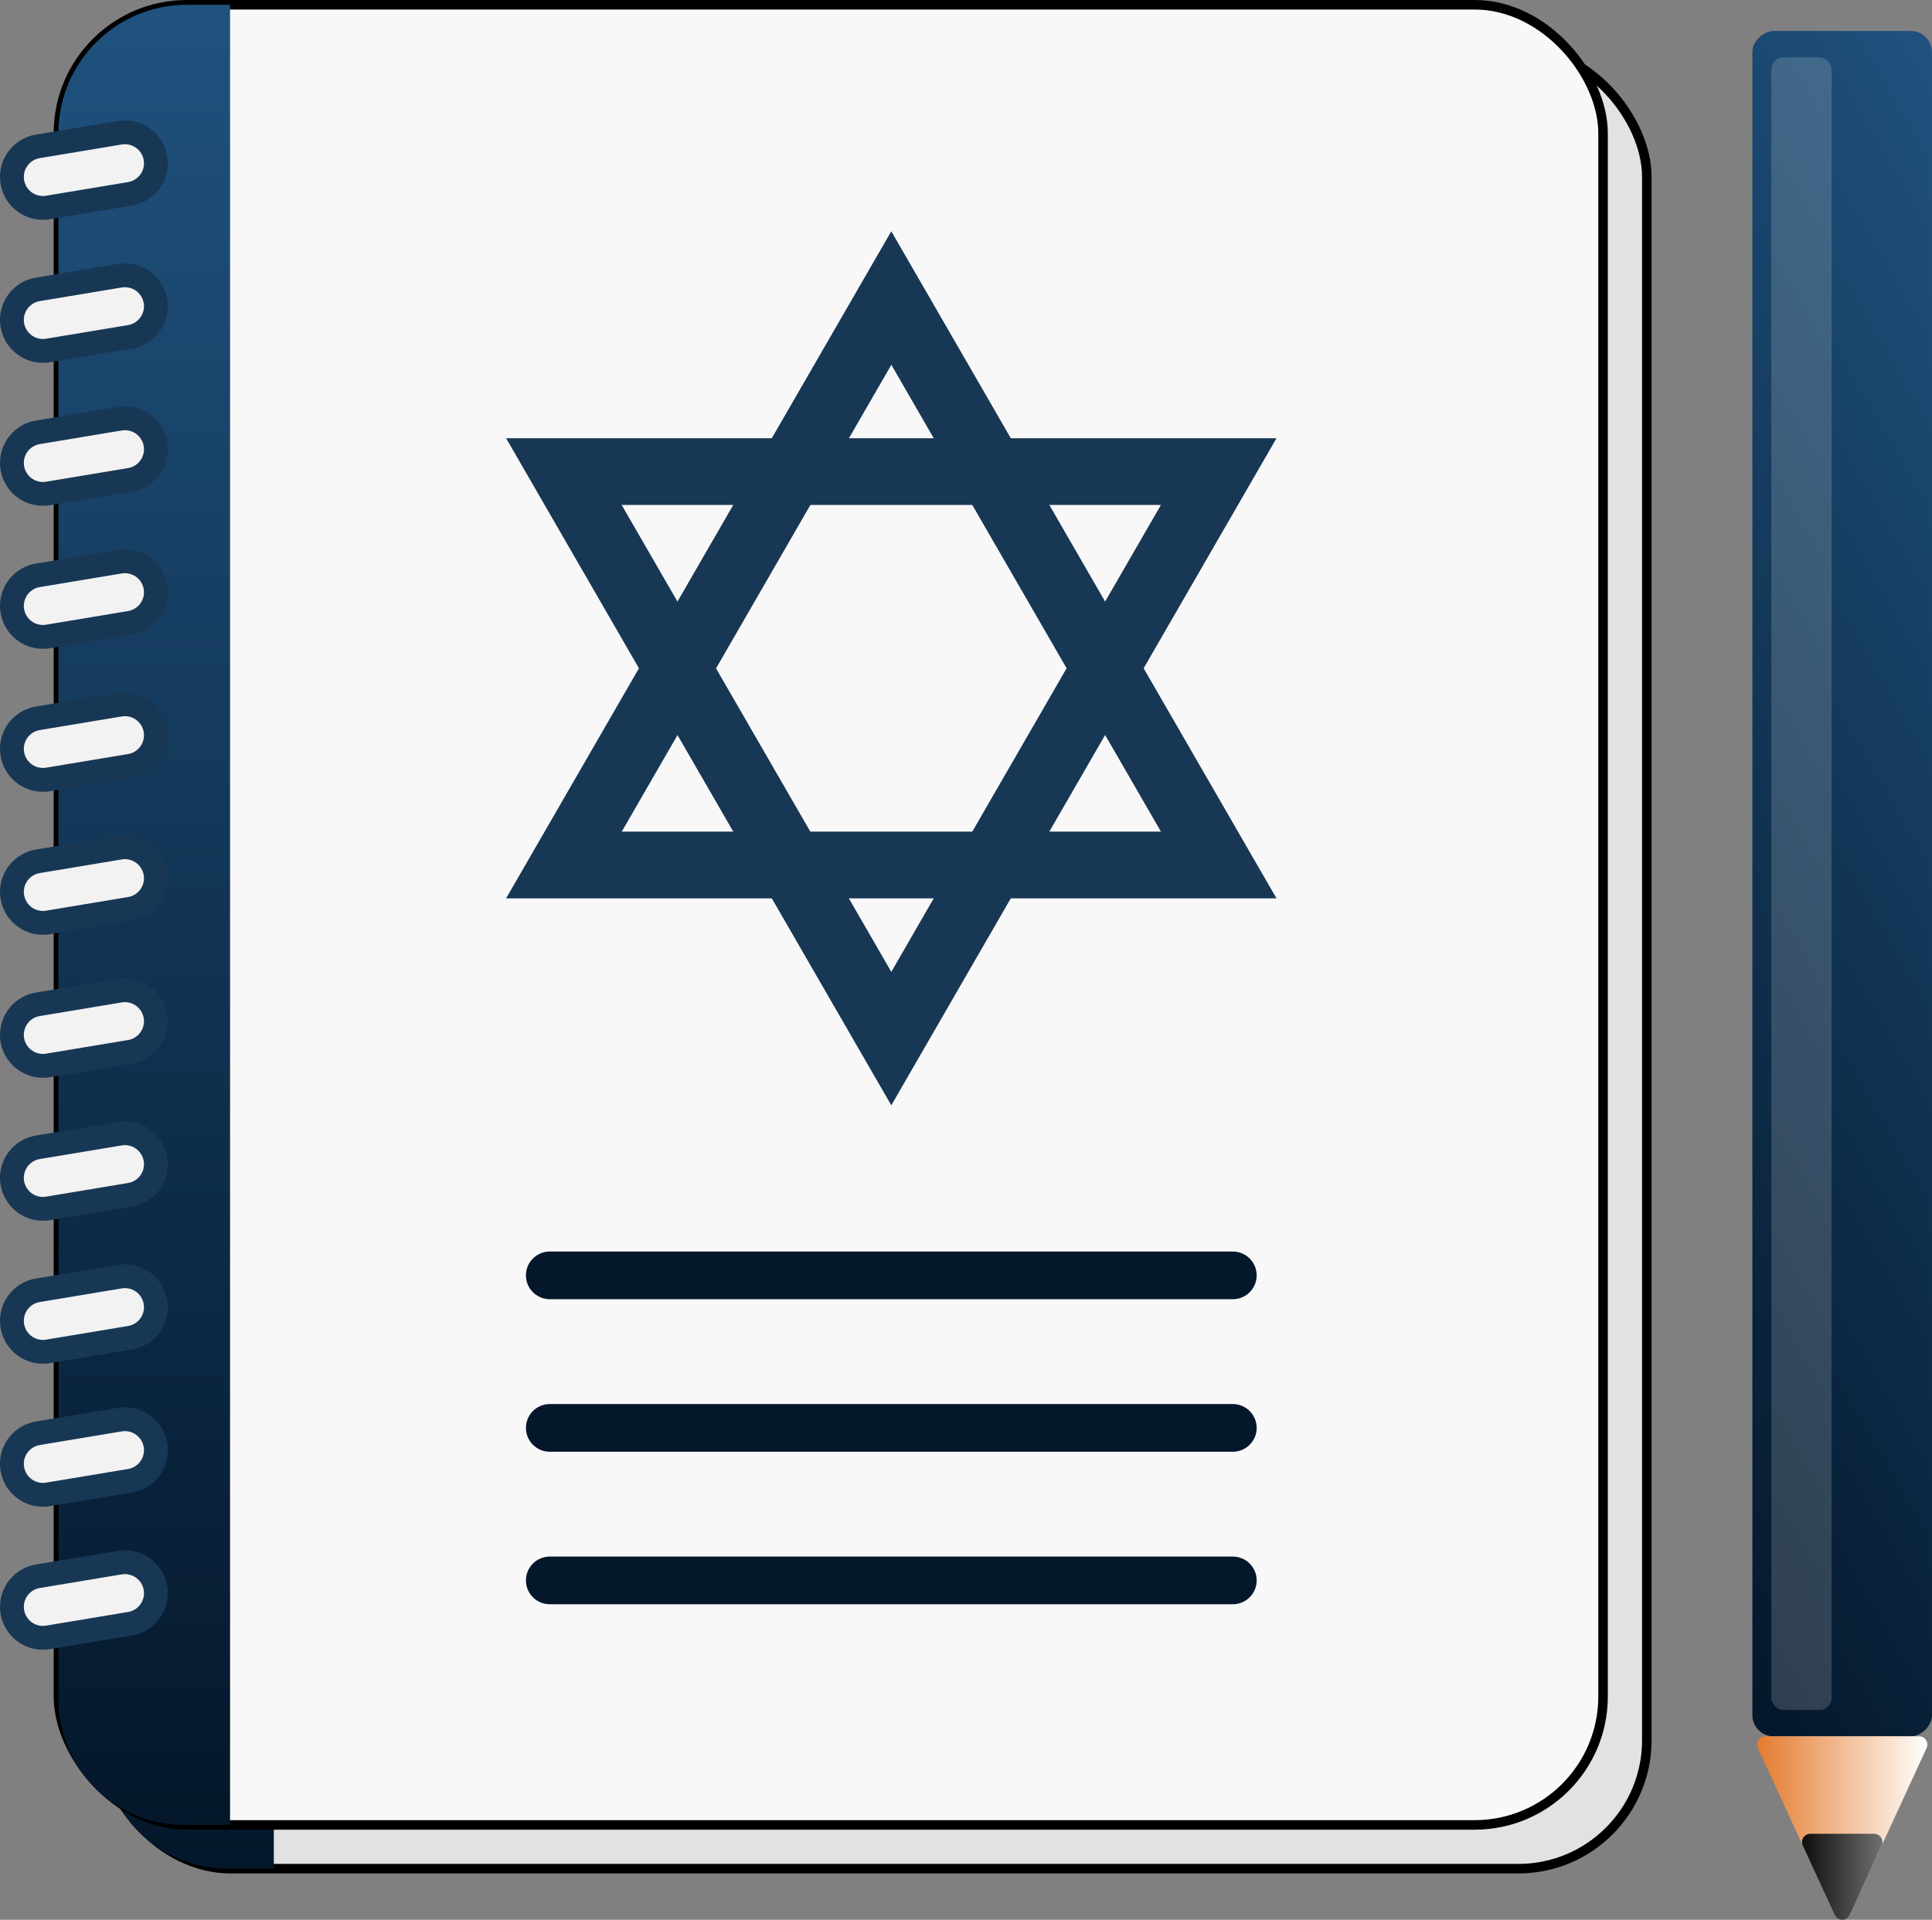 <?xml version="1.0" encoding="UTF-8"?>
<svg xmlns="http://www.w3.org/2000/svg" xmlns:xlink="http://www.w3.org/1999/xlink" viewBox="0 0 202.63 201.39">
  <rect x="0" y="0" width="202.63" height="201.39" fill="#808080" stroke="none"/>
  <defs>
    <style>
      .cls-1 {
        stroke: #f2f2f2;
        stroke-width: 4px;
      }

      .cls-1, .cls-2, .cls-3, .cls-4, .cls-5 {
        stroke-miterlimit: 10;
      }

      .cls-1, .cls-4, .cls-5 {
        fill: none;
        stroke-linecap: round;
      }

      .cls-6 {
        fill: url(#linear-gradient);
      }

      .cls-6, .cls-7, .cls-8, .cls-9, .cls-10, .cls-11, .cls-12, .cls-13, .cls-14 {
        stroke-width: 0px;
      }

      .cls-2, .cls-3 {
        stroke: #000;
      }

      .cls-2, .cls-8 {
        fill: #e2e2e2;
      }

      .cls-7 {
        fill: #183755;
      }

      .cls-3 {
        fill: #f8f8f8;
      }

      .cls-8 {
        opacity: .19;
      }

      .cls-9 {
        fill: #000;
      }

      .cls-10 {
        fill: url(#linear-gradient-4);
      }

      .cls-11 {
        fill: url(#linear-gradient-2);
      }

      .cls-12 {
        fill: url(#linear-gradient-3);
      }

      .cls-13 {
        fill: url(#linear-gradient-5);
      }

      .cls-4 {
        stroke: #04172b;
        stroke-width: 5px;
      }

      .cls-14 {
        fill: #fff;
      }

      .cls-5 {
        stroke: #183755;
        stroke-width: 9px;
      }
    </style>
    <linearGradient id="linear-gradient" x1="19.72" y1="196.03" x2="19.72" y2="5.09" gradientUnits="userSpaceOnUse">
      <stop offset="0" stop-color="#04172b"/>
      <stop offset="1" stop-color="#1f527e"/>
    </linearGradient>
    <linearGradient id="linear-gradient-2" x1="15.13" y1="191.44" x2="15.13" y2=".5" xlink:href="#linear-gradient"/>
    <linearGradient id="linear-gradient-3" x1="123.68" y1="85.39" x2="227.81" y2="85.39" gradientTransform="translate(179.29 -102.2) rotate(60)" xlink:href="#linear-gradient"/>
    <linearGradient id="linear-gradient-4" x1="184.28" y1="178.7" x2="202.14" y2="178.7" gradientTransform="translate(0 264.71) scale(1 -.41)" gradientUnits="userSpaceOnUse">
      <stop offset="0" stop-color="#e47a2e"/>
      <stop offset="1" stop-color="#fffffd"/>
    </linearGradient>
    <linearGradient id="linear-gradient-5" x1="188.99" y1="166.17" x2="197.43" y2="166.17" gradientTransform="translate(0 264.71) scale(1 -.41)" gradientUnits="userSpaceOnUse">
      <stop offset="0" stop-color="#0d0d0d"/>
      <stop offset="1" stop-color="#707070"/>
    </linearGradient>
  </defs>
  <g id="Layer_4" data-name="Layer 4">
    <rect class="cls-2" x="10.72" y="5.09" width="162" height="190.94" rx="13.47" ry="13.47"/>
    <g>
      <path class="cls-14" d="M102.92,82.68h-20.41c0-7.61,0-15.21,0-22.82,6.8,0,13.61,0,20.41,0,0,7.61,0,15.21,0,22.82ZM87.72,82.45s0,.02,0,.03c.07,0,.13.01.2.01.44-.02.89-.04,1.33-.08.53-.05,1.05-.13,1.57-.2.63-.08,1.24-.22,1.84-.44.39-.14.78-.28,1.17-.43.72-.27,1.38-.66,2-1.1.62-.44,1.17-.94,1.65-1.52.8-.96,1.37-2.05,1.67-3.26.49-2.02.03-3.82-1.26-5.43-.09-.11-.17-.21-.27-.34.35-.05.59.11.83.25.4.24.71.59,1,.95.54.67.83,1.44.87,2.29.06,1.27-.28,2.44-.8,3.58-.18.39-.39.78-.58,1.16l.05.04c.13-.15.26-.29.37-.44.48-.6.97-1.2,1.42-1.82.55-.77.99-1.61,1.28-2.5.55-1.66.8-3.37.65-5.13-.06-.66-.22-1.3-.57-1.88-.6-.98-1.47-1.66-2.52-2.08-.53-.21-1.1-.35-1.68-.34-.62,0-1.24.03-1.89.05,1.93-1.07,3.79-1.22,5.62.27-.51-.94-1.17-1.71-1.95-2.37-.65-.55-1.37-.98-2.17-1.26-.56-.19-1.14-.34-1.72-.41-.72-.1-1.45-.08-2.18.04-.76.13-1.49.33-2.19.65-.6.27-1.16.6-1.69.99-.56.41-1.07.87-1.53,1.39-.52.59-.98,1.23-1.33,1.93-.09.19-.18.38-.28.59-.11-.05-.23-.08-.3-.15-.26-.24-.51-.49-.76-.74-.28-.29-.55-.59-.85-.86-.18-.17-.42-.08-.5.16-.02.08-.04.17-.04.25.02.63-.02,1.27.08,1.9.13.87.37,1.72.56,2.58.01.07.01.16-.02.21-.28.38-.39.81-.39,1.27,0,.6.14,1.18.33,1.74.1.28.2.53.04.82-.05.08-.03.19-.05.28,0,.05,0,.11-.04.15-.36.38-.7.76-1.08,1.12-.24.22-.52.4-.77.6-.19.15-.19.31.01.43.19.12.4.24.61.27.37.05.75.02,1.12.02.09,0,.21-.01.27.04.38.3.82.43,1.3.42.13,0,.23.03.35.11.18.12.4.21.61.27.15.05.31.05.49.07-.04.04-.05.08-.08.1-.27.17-.54.32-.8.49-.34.22-.45.45-.25.71.15.19.36.21.58.17.41-.06.67-.35.96-.61.12-.11.17-.33.41-.31.67.06,1.32-.04,1.92-.37.39-.21.72-.48,1-.8.35-.4.62-.85.8-1.35.04-.1.1-.12.2-.09.23.06.38.2.52.38.4.55.55,1.18.56,1.84.02,1.4-.64,2.49-1.63,3.42-.52.49-1.11.89-1.74,1.23-.53.28-1.09.5-1.65.75-.23.1-.46.18-.69.26Z"/>
      <path class="cls-9" d="M87.72,82.45c.23-.09.47-.16.69-.26.55-.24,1.12-.46,1.65-.75.63-.33,1.22-.74,1.74-1.23.99-.93,1.65-2.02,1.63-3.42,0-.66-.16-1.3-.56-1.84-.13-.18-.29-.32-.52-.38-.1-.03-.16,0-.2.09-.18.5-.45.96-.8,1.35-.28.32-.62.59-1,.8-.61.33-1.25.43-1.92.37-.24-.02-.28.19-.41.31-.29.26-.55.55-.96.61-.22.03-.43.02-.58-.17-.2-.26-.09-.49.25-.71.26-.17.54-.33.8-.49.03-.02.05-.05.08-.1-.18-.02-.35-.02-.49-.07-.21-.07-.43-.15-.61-.27-.12-.08-.22-.11-.35-.11-.48,0-.91-.12-1.3-.42-.06-.05-.18-.04-.27-.04-.37,0-.75.02-1.12-.02-.21-.03-.42-.15-.61-.27-.2-.13-.2-.28-.01-.43.26-.2.54-.38.77-.6.38-.36.72-.74,1.08-1.12.03-.03.03-.1.04-.15.02-.1,0-.21.05-.28.17-.29.06-.55-.04-.82-.2-.56-.33-1.14-.33-1.74,0-.47.11-.89.39-1.27.04-.05.04-.15.02-.21-.19-.86-.43-1.71-.56-2.58-.1-.62-.06-1.26-.08-1.9,0-.08.02-.17.04-.25.07-.24.31-.33.5-.16.3.27.56.58.85.86.25.25.5.5.76.74.08.07.19.1.3.15.1-.21.19-.4.28-.59.35-.71.81-1.34,1.33-1.93.46-.52.98-.98,1.53-1.39.53-.39,1.09-.72,1.69-.99.71-.31,1.43-.51,2.19-.65.73-.13,1.46-.14,2.18-.04.58.08,1.17.22,1.72.41.8.28,1.52.71,2.17,1.26.78.66,1.44,1.42,1.95,2.37-1.83-1.49-3.69-1.34-5.62-.27.65-.02,1.27-.05,1.89-.05.58,0,1.15.13,1.68.34,1.06.42,1.93,1.1,2.52,2.08.35.57.51,1.21.57,1.88.15,1.75-.1,3.46-.65,5.13-.3.9-.73,1.74-1.28,2.5-.45.62-.94,1.22-1.42,1.82-.12.15-.25.29-.37.44l-.05-.04c.19-.39.4-.77.58-1.16.51-1.14.86-2.31.8-3.58-.04-.86-.33-1.62-.87-2.29-.29-.36-.6-.71-1-.95-.23-.14-.48-.3-.83-.25.1.13.19.23.27.34,1.29,1.61,1.75,3.42,1.26,5.43-.3,1.21-.87,2.3-1.67,3.26-.48.58-1.03,1.08-1.65,1.52-.63.44-1.28.83-2,1.1-.39.15-.78.29-1.17.43-.6.21-1.21.36-1.84.44-.52.07-1.05.14-1.57.2-.44.04-.89.06-1.33.08-.07,0-.13,0-.2-.01,0-.01,0-.02,0-.03ZM88.45,72.44s.04-.02.06-.03c-.09-.2-.15-.41-.27-.58-.36-.49-.73-.97-1.13-1.43-.17-.2-.41-.35-.65-.46-.41-.18-.8.06-.94.51-.23.72-.01,1.38.32,2.01.42.8,1.03,1.44,1.72,2.01.14.12.28.25.4.38.2.23.2.49.08.76.09.03.15.06.18.07.16-.28.32-.54.47-.81.12-.22.25-.44.32-.67.1-.34-.03-.53-.36-.66-.49-.19-.93-.47-1.26-.88-.14-.18-.23-.43-.28-.66-.05-.2.13-.36.29-.29.15.06.28.15.41.24.23.16.45.33.67.5ZM86.14,75.62s-.03.04-.05.05c.04.07.07.16.12.22.12.12.24.25.38.35.27.2.56.35.9.33.11,0,.22-.07.33-.11,0-.02-.01-.04-.02-.07-.04-.02-.08-.03-.12-.05-.16-.07-.33-.12-.49-.2-.21-.1-.32-.35-.59-.38-.16-.02-.31-.1-.47-.16Z"/>
      <path class="cls-14" d="M88.45,72.44c-.22-.17-.44-.34-.67-.5-.13-.09-.27-.18-.41-.24-.16-.07-.34.09-.29.29.06.23.14.48.28.66.33.42.77.7,1.26.88.33.13.46.31.36.66-.07.23-.2.45-.32.67-.15.27-.31.53-.47.81-.03-.01-.09-.04-.18-.07.12-.27.13-.54-.08-.76-.12-.14-.26-.26-.4-.38-.69-.57-1.29-1.21-1.72-2.01-.33-.63-.54-1.3-.32-2.01.14-.44.53-.69.94-.51.24.11.48.26.65.46.4.46.77.94,1.13,1.43.12.17.18.39.27.58-.02.01-.04.02-.06.03Z"/>
      <path class="cls-14" d="M86.14,75.62c.16.05.31.14.47.16.27.03.38.28.59.38.16.07.33.13.49.2.04.02.08.03.12.05,0,.02.01.04.02.07-.11.04-.22.1-.33.11-.34.02-.64-.13-.9-.33-.14-.1-.26-.22-.38-.35-.06-.06-.08-.15-.12-.22.02-.02.03-.04.05-.05Z"/>
    </g>
    <path class="cls-6" d="M24.19,5.09h4.53v190.94h-4.85c-7.26,0-13.15-5.89-13.15-13.15V18.56c0-7.43,6.04-13.47,13.47-13.47Z"/>
    <rect class="cls-3" x="6.13" y=".5" width="162" height="190.94" rx="13.47" ry="13.47"/>
    <path class="cls-11" d="M19.6.5h4.53v190.94h-4.85c-7.26,0-13.15-5.89-13.15-13.15V13.97C6.13,6.54,12.16.5,19.6.5Z"/>
  </g>
  <g id="Ringlet">
    <g>
      <g>
        <line class="cls-5" x1="13.1" y1="167.13" x2="4.5" y2="168.56"/>
        <line class="cls-1" x1="13.1" y1="167.13" x2="4.5" y2="168.56"/>
      </g>
      <g>
        <line class="cls-5" x1="13.1" y1="152.13" x2="4.5" y2="153.56"/>
        <line class="cls-1" x1="13.1" y1="152.13" x2="4.5" y2="153.56"/>
      </g>
      <g>
        <line class="cls-5" x1="13.1" y1="137.13" x2="4.5" y2="138.56"/>
        <line class="cls-1" x1="13.1" y1="137.13" x2="4.5" y2="138.56"/>
      </g>
      <g>
        <line class="cls-5" x1="13.1" y1="122.13" x2="4.5" y2="123.56"/>
        <line class="cls-1" x1="13.1" y1="122.13" x2="4.5" y2="123.56"/>
      </g>
      <g>
        <line class="cls-5" x1="13.1" y1="107.13" x2="4.5" y2="108.56"/>
        <line class="cls-1" x1="13.1" y1="107.13" x2="4.5" y2="108.56"/>
      </g>
      <g>
        <line class="cls-5" x1="13.1" y1="92.13" x2="4.5" y2="93.56"/>
        <line class="cls-1" x1="13.1" y1="92.13" x2="4.5" y2="93.56"/>
      </g>
      <g>
        <line class="cls-5" x1="13.1" y1="77.13" x2="4.5" y2="78.56"/>
        <line class="cls-1" x1="13.1" y1="77.13" x2="4.5" y2="78.56"/>
      </g>
      <g>
        <line class="cls-5" x1="13.1" y1="62.13" x2="4.5" y2="63.56"/>
        <line class="cls-1" x1="13.1" y1="62.13" x2="4.5" y2="63.56"/>
      </g>
      <g>
        <line class="cls-5" x1="13.1" y1="47.13" x2="4.5" y2="48.56"/>
        <line class="cls-1" x1="13.1" y1="47.13" x2="4.5" y2="48.56"/>
      </g>
      <g>
        <line class="cls-5" x1="13.1" y1="32.13" x2="4.5" y2="33.56"/>
        <line class="cls-1" x1="13.1" y1="32.13" x2="4.5" y2="33.56"/>
      </g>
      <g>
        <line class="cls-5" x1="13.1" y1="17.13" x2="4.5" y2="18.56"/>
        <line class="cls-1" x1="13.1" y1="17.13" x2="4.5" y2="18.56"/>
      </g>
    </g>
    <g>
      <rect class="cls-12" x="103.76" y="83.28" width="178.9" height="18.84" rx="2.23" ry="2.23" transform="translate(100.51 285.91) rotate(-90)"/>
      <g>
        <path class="cls-10" d="M192.42,200.88l-8.05-17.5c-.27-.58.16-1.24.79-1.24h16.11c.64,0,1.06.66.79,1.24l-8.05,17.5c-.31.68-1.28.68-1.59,0Z"/>
        <path class="cls-13" d="M192.42,200.88l-3.34-7.27c-.27-.58.16-1.24.79-1.24h6.69c.64,0,1.06.66.79,1.24l-3.34,7.27c-.31.68-1.28.68-1.59,0Z"/>
      </g>
    </g>
    <g>
      <path class="cls-7" d="M93.48,38.26l28.28,48.98h-56.55l28.28-48.98M93.48,24.26l-40.4,69.98h80.8L93.48,24.26h0Z"/>
      <path class="cls-7" d="M121.76,52.97l-28.28,48.98-28.28-48.98h56.55M133.88,45.97H53.08l40.4,69.98,40.4-69.98h0Z"/>
    </g>
    <rect class="cls-8" x="185.78" y="6.02" width="6.32" height="173.36" rx="1.27" ry="1.27"/>
  </g>
  <g id="Page_Lines" data-name="Page Lines">
    <g>
      <line class="cls-4" x1="57.66" y1="165.79" x2="129.3" y2="165.79"/>
      <line class="cls-4" x1="57.66" y1="149.79" x2="129.3" y2="149.79"/>
      <line class="cls-4" x1="57.66" y1="133.79" x2="129.3" y2="133.79"/>
    </g>
  </g>
</svg>